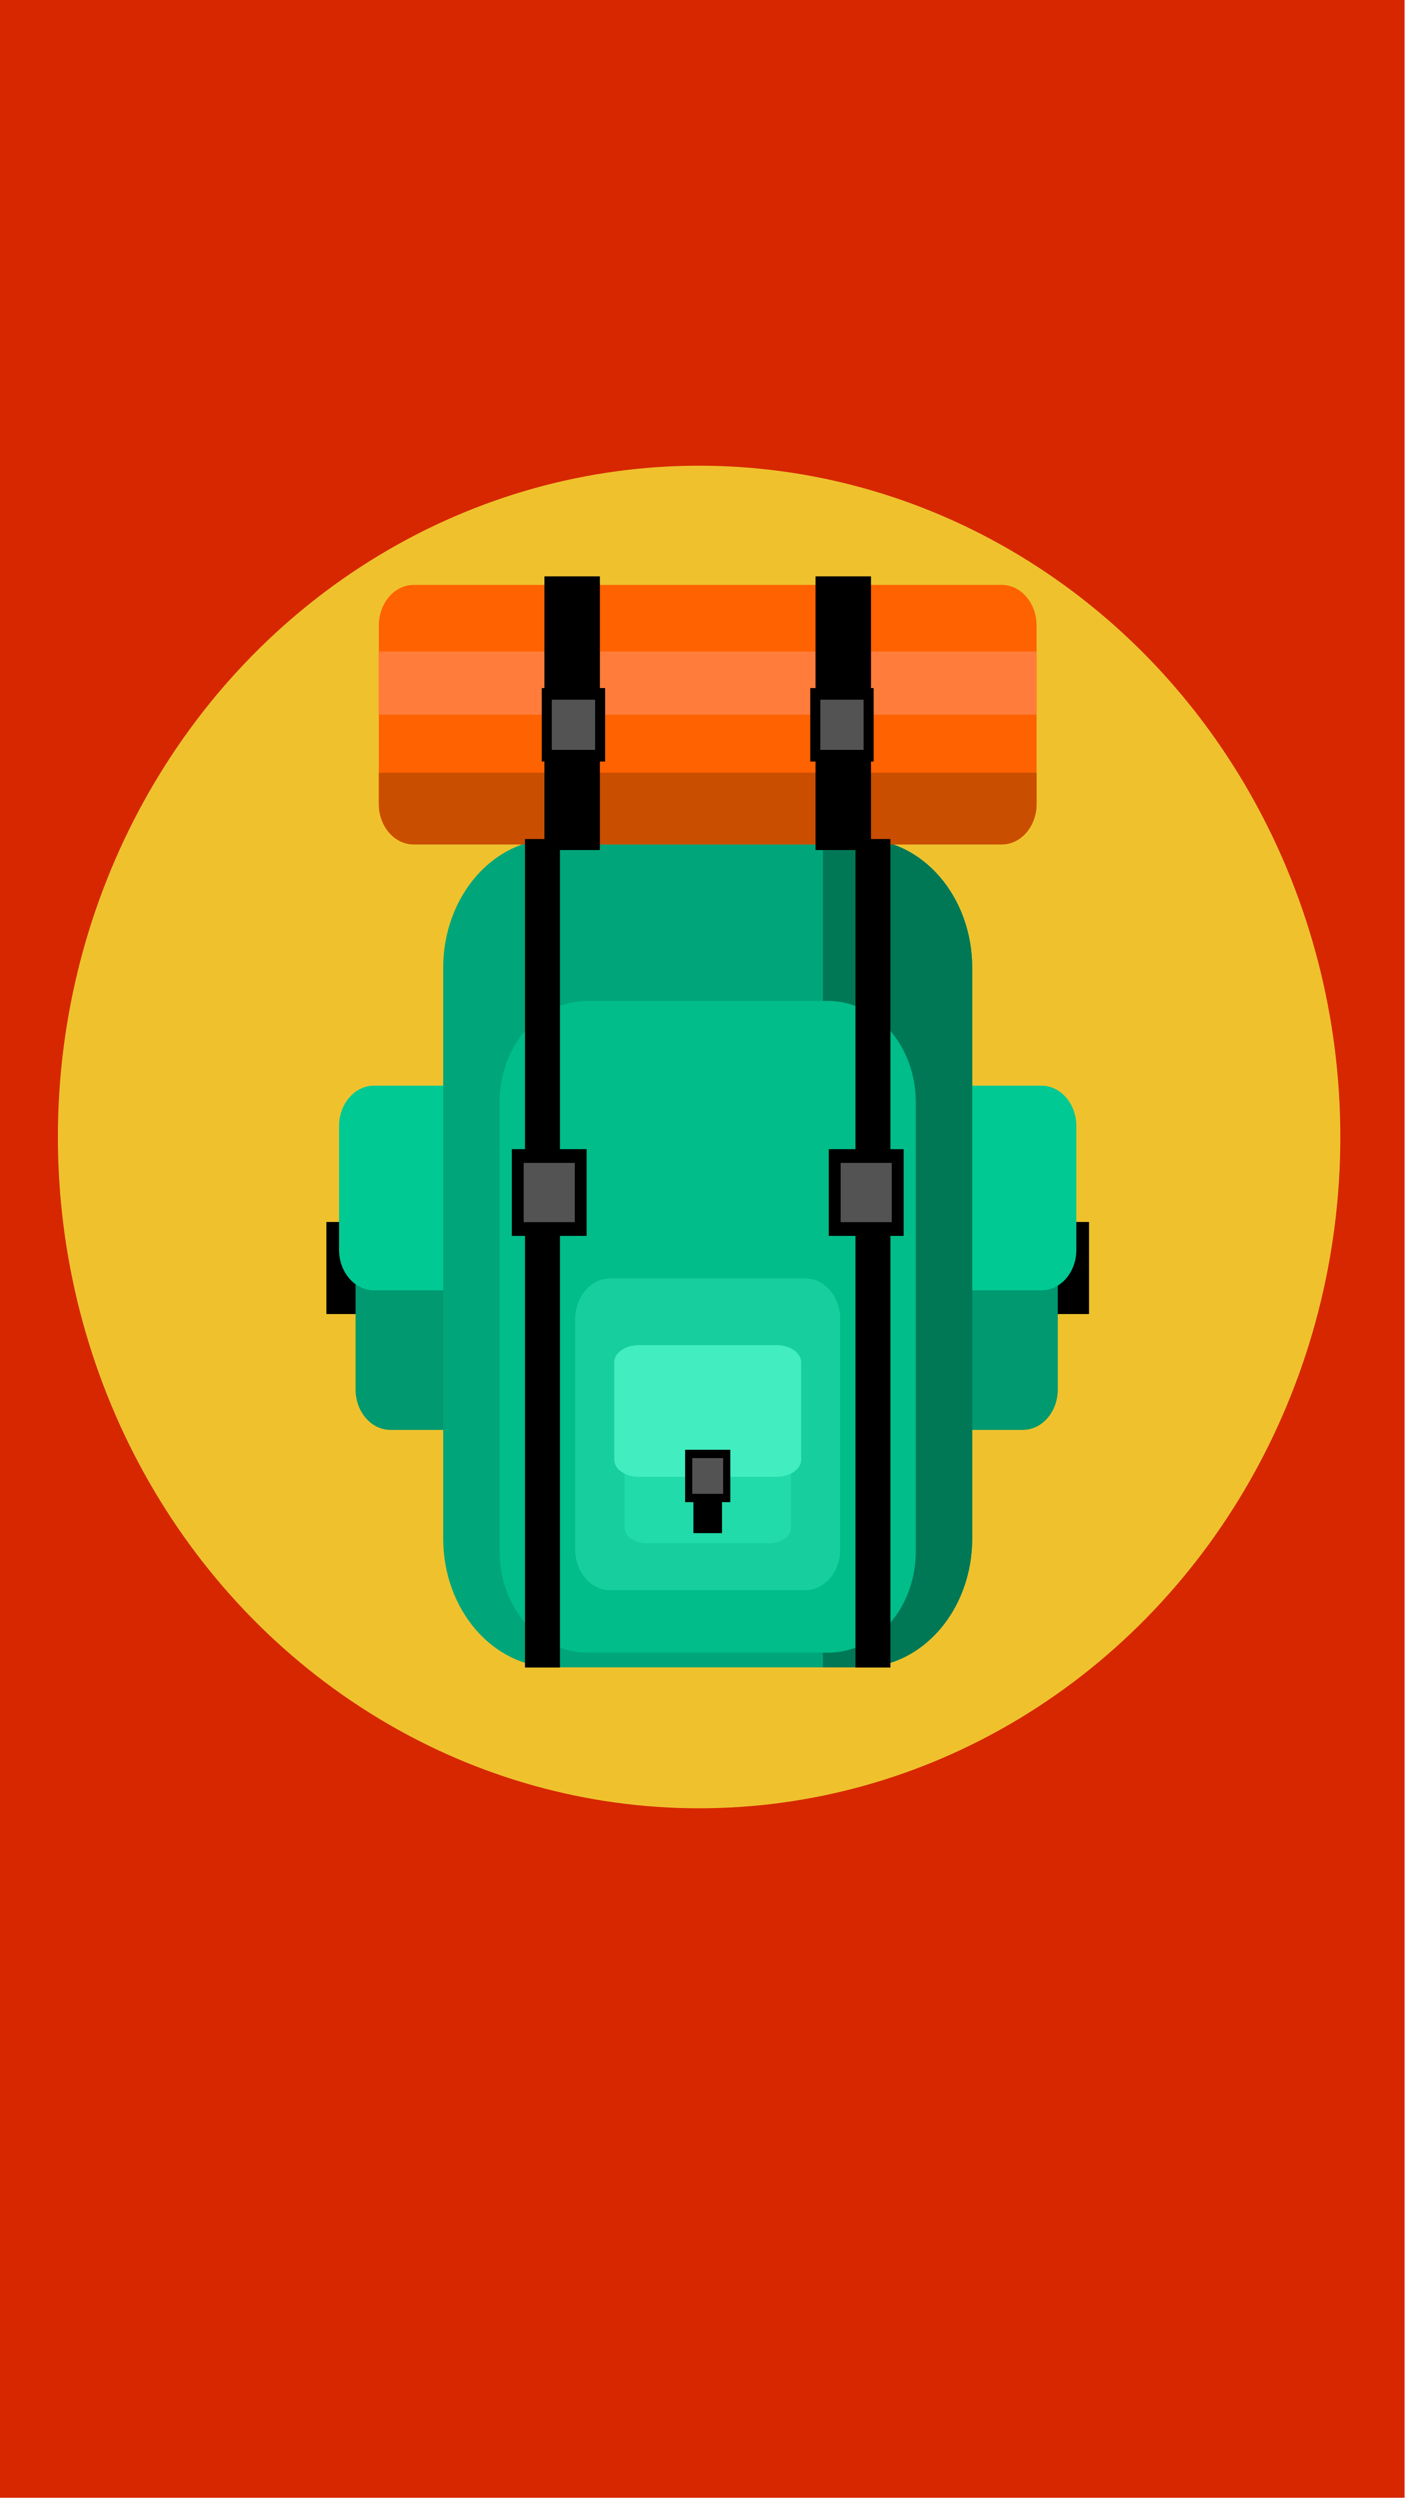 <?xml version="1.0" encoding="UTF-8" standalone="no"?>
<!DOCTYPE svg PUBLIC "-//W3C//DTD SVG 1.1//EN" "http://www.w3.org/Graphics/SVG/1.1/DTD/svg11.dtd">
<svg width="100%" height="100%" viewBox="0 0 414 736" version="1.1" xmlns="http://www.w3.org/2000/svg" xmlns:xlink="http://www.w3.org/1999/xlink" xml:space="preserve" style="fill-rule:evenodd;clip-rule:evenodd;stroke-linejoin:round;stroke-miterlimit:1.414;">
    <g transform="matrix(0.333,0,0,0.333,0,0)">
        <rect id="Plan-de-travail1" x="0" y="0" width="1242" height="2208" style="fill:none;"/>
        <clipPath id="_clip1">
            <rect id="Plan-de-travail11" x="0" y="0" width="1242" height="2208"/>
        </clipPath>
        <g clip-path="url(#_clip1)">
            <g transform="matrix(1.009,0,0,1.087,-4.179,-14.82)">
                <rect x="2.955" y="1.811" width="1236.22" height="2044.62" style="fill:rgb(214,39,0);"/>
            </g>
            <g transform="matrix(1,0,0,1,-82.96,77.71)">
                <ellipse cx="701.145" cy="927.393" rx="566.992" ry="593.427" style="fill:rgb(239,194,45);"/>
            </g>
            <g transform="matrix(3.54,0,0,4.101,50.546,-140.489)">
                <rect x="67.251" y="297.665" width="17.462" height="19.842" style="fill-rule:nonzero;"/>
            </g>
            <g transform="matrix(3.54,0,0,4.101,50.546,-140.489)">
                <rect x="240.281" y="297.665" width="17.462" height="19.842" style="fill-rule:nonzero;"/>
            </g>
            <g transform="matrix(3.54,0,0,4.101,50.546,-140.489)">
                <path d="M123.348,333.752C123.348,338.574 119.44,342.482 114.618,342.482L83.268,342.482C78.446,342.482 74.537,338.574 74.537,333.752L74.537,280.973C74.537,276.151 78.446,272.242 83.268,272.242L114.618,272.242C119.44,272.242 123.348,276.151 123.348,280.973L123.348,333.752Z" style="fill:rgb(0,153,112);fill-rule:nonzero;"/>
            </g>
            <g transform="matrix(3.54,0,0,4.101,50.546,-140.489)">
                <path d="M249.94,333.752C249.94,338.574 246.031,342.482 241.209,342.482L209.859,342.482C205.038,342.482 201.128,338.574 201.128,333.752L201.128,280.973C201.128,276.151 205.038,272.242 209.859,272.242L241.209,272.242C246.031,272.242 249.94,276.151 249.94,280.973L249.94,333.752Z" style="fill:rgb(0,153,112);fill-rule:nonzero;"/>
            </g>
            <g transform="matrix(3.54,0,0,4.101,50.546,-140.489)">
                <path d="M109.401,303.665C109.401,308.487 105.492,312.396 100.671,312.396L79.144,312.396C74.322,312.396 70.413,308.487 70.413,303.665L70.413,277.008C70.413,272.186 74.322,268.277 79.144,268.277L100.671,268.277C105.492,268.277 109.401,272.186 109.401,277.008L109.401,303.665Z" style="fill:rgb(0,201,148);fill-rule:nonzero;"/>
            </g>
            <g transform="matrix(3.54,0,0,4.101,50.546,-140.489)">
                <path d="M254.581,303.665C254.581,308.487 250.672,312.396 245.85,312.396L224.323,312.396C219.502,312.396 215.593,308.487 215.593,303.665L215.593,277.008C215.593,272.186 219.502,268.277 224.323,268.277L245.85,268.277C250.672,268.277 254.581,272.186 254.581,277.008L254.581,303.665Z" style="fill:rgb(0,201,148);fill-rule:nonzero;"/>
            </g>
            <g transform="matrix(3.54,0,0,4.101,50.546,-140.489)">
                <path d="M228.571,365.894C228.571,381.237 216.133,393.674 200.791,393.674L124.203,393.674C108.861,393.674 96.423,381.237 96.423,365.894L96.423,242.877C96.423,227.535 108.861,215.097 124.203,215.097L200.791,215.097C216.133,215.097 228.571,227.535 228.571,242.877L228.571,365.894Z" style="fill:rgb(0,166,121);fill-rule:nonzero;"/>
            </g>
            <g transform="matrix(3.54,0,0,4.101,50.546,-140.489)">
                <path d="M200.791,215.097L191.28,215.097L191.28,393.674L200.791,393.674C216.133,393.674 228.571,381.237 228.571,365.894L228.571,242.877C228.571,227.535 216.133,215.097 200.791,215.097" style="fill:rgb(0,120,86);fill-rule:nonzero;"/>
            </g>
            <g transform="matrix(3.54,0,0,4.101,50.546,-140.489)">
                <path d="M214.474,368.645C214.474,380.715 204.69,390.499 192.621,390.499L132.372,390.499C120.304,390.499 110.519,380.715 110.519,368.645L110.519,271.874C110.519,259.804 120.304,250.02 132.372,250.02L192.621,250.02C204.69,250.02 214.474,259.804 214.474,271.874L214.474,368.645Z" style="fill:rgb(0,189,138);fill-rule:nonzero;"/>
            </g>
            <g transform="matrix(3.54,0,0,4.101,50.546,-140.489)">
                <path d="M244.643,207.557C244.643,212.379 240.734,216.287 235.912,216.287L89.082,216.287C84.26,216.287 80.351,212.379 80.351,207.557L80.351,169.065C80.351,164.243 84.26,160.334 89.082,160.334L235.912,160.334C240.734,160.334 244.643,164.243 244.643,169.065L244.643,207.557Z" style="fill:rgb(255,98,0);fill-rule:nonzero;"/>
            </g>
            <g transform="matrix(3.54,0,0,4.101,50.546,-140.489)">
                <path d="M80.352,200.811L80.352,207.557C80.352,212.378 84.26,216.287 89.082,216.287L235.913,216.287C240.734,216.287 244.644,212.378 244.644,207.557L244.644,200.811L80.352,200.811Z" style="fill:rgb(201,78,0);fill-rule:nonzero;"/>
            </g>
            <g transform="matrix(3.54,0,0,4.101,50.546,-140.489)">
                <rect x="80.352" y="174.698" width="164.292" height="13.613" style="fill:rgb(255,124,59);fill-rule:nonzero;"/>
            </g>
            <g transform="matrix(3.54,0,0,4.101,50.546,-140.489)">
                <rect x="121.713" y="158.495" width="13.852" height="58.996" style="fill-rule:nonzero;"/>
            </g>
            <g transform="matrix(3.54,0,0,4.101,50.546,-140.489)">
                <rect x="189.43" y="158.495" width="13.851" height="58.996" style="fill-rule:nonzero;"/>
            </g>
            <g transform="matrix(3.54,0,0,4.101,50.546,-140.489)">
                <path d="M195.585,368.303C195.585,373.125 191.677,377.034 186.855,377.034L138.139,377.034C133.317,377.034 129.408,373.125 129.408,368.303L129.408,318.562C129.408,313.74 133.317,309.831 138.139,309.831L186.855,309.831C191.677,309.831 195.585,313.74 195.585,318.562L195.585,368.303Z" style="fill:rgb(23,207,158);fill-rule:nonzero;"/>
            </g>
            <g transform="matrix(3.54,0,0,4.101,50.546,-140.489)">
                <path d="M183.273,363.629C183.273,365.442 180.819,366.912 177.792,366.912L147.203,366.912C144.175,366.912 141.72,365.442 141.72,363.629L141.72,344.927C141.72,343.114 144.175,341.645 147.203,341.645L177.792,341.645C180.819,341.645 183.273,343.114 183.273,344.927L183.273,363.629Z" style="fill:rgb(33,219,170);fill-rule:nonzero;"/>
            </g>
            <g transform="matrix(3.54,0,0,4.101,50.546,-140.489)">
                <path d="M185.839,348.91C185.839,350.946 183.082,352.597 179.68,352.597L145.315,352.597C141.914,352.597 139.156,350.946 139.156,348.91L139.156,327.898C139.156,325.861 141.914,324.21 145.315,324.21L179.68,324.21C183.082,324.21 185.839,325.861 185.839,327.898L185.839,348.91Z" style="fill:rgb(66,237,192);fill-rule:nonzero;"/>
            </g>
            <g transform="matrix(3.54,0,0,4.101,50.546,-140.489)">
                <rect x="121.045" y="182.576" width="15.834" height="15.833" style="fill-rule:nonzero;"/>
            </g>
            <g transform="matrix(3.54,0,0,4.101,50.546,-140.489)">
                <rect x="123.555" y="185.085" width="10.815" height="10.815" style="fill:rgb(83,83,83);fill-rule:nonzero;"/>
            </g>
            <g transform="matrix(3.54,0,0,4.101,50.546,-140.489)">
                <rect x="188.115" y="182.576" width="15.833" height="15.833" style="fill-rule:nonzero;"/>
            </g>
            <g transform="matrix(3.54,0,0,4.101,50.546,-140.489)">
                <rect x="190.623" y="185.085" width="10.816" height="10.815" style="fill:rgb(83,83,83);fill-rule:nonzero;"/>
            </g>
            <g transform="matrix(3.54,0,0,4.101,50.546,-140.489)">
                <rect x="158.925" y="355.209" width="7.144" height="9.524" style="fill-rule:nonzero;"/>
            </g>
            <g transform="matrix(3.54,0,0,4.101,50.546,-140.489)">
                <rect x="156.855" y="346.767" width="11.286" height="11.287" style="fill-rule:nonzero;"/>
            </g>
            <g transform="matrix(3.54,0,0,4.101,50.546,-140.489)">
                <rect x="158.643" y="348.556" width="7.709" height="7.71" style="fill:rgb(83,83,83);fill-rule:nonzero;"/>
            </g>
            <g transform="matrix(3.54,0,0,4.101,50.546,-140.489)">
                <rect x="116.859" y="215.118" width="8.731" height="178.586" style="fill-rule:nonzero;"/>
            </g>
            <g transform="matrix(3.54,0,0,4.101,50.546,-140.489)">
                <rect x="199.406" y="215.118" width="8.73" height="178.586" style="fill-rule:nonzero;"/>
            </g>
            <g transform="matrix(3.54,0,0,4.101,50.546,-140.489)">
                <rect x="113.562" y="281.969" width="18.692" height="18.692" style="fill-rule:nonzero;"/>
            </g>
            <g transform="matrix(3.54,0,0,4.101,50.546,-140.489)">
                <rect x="116.523" y="284.93" width="12.769" height="12.769" style="fill:rgb(83,83,83);fill-rule:nonzero;"/>
            </g>
            <g transform="matrix(3.54,0,0,4.101,50.546,-140.489)">
                <rect x="192.74" y="281.969" width="18.692" height="18.692" style="fill-rule:nonzero;"/>
            </g>
            <g transform="matrix(3.54,0,0,4.101,50.546,-140.489)">
                <rect x="195.701" y="284.93" width="12.768" height="12.769" style="fill:rgb(83,83,83);fill-rule:nonzero;"/>
            </g>
        </g>
    </g>
</svg>
